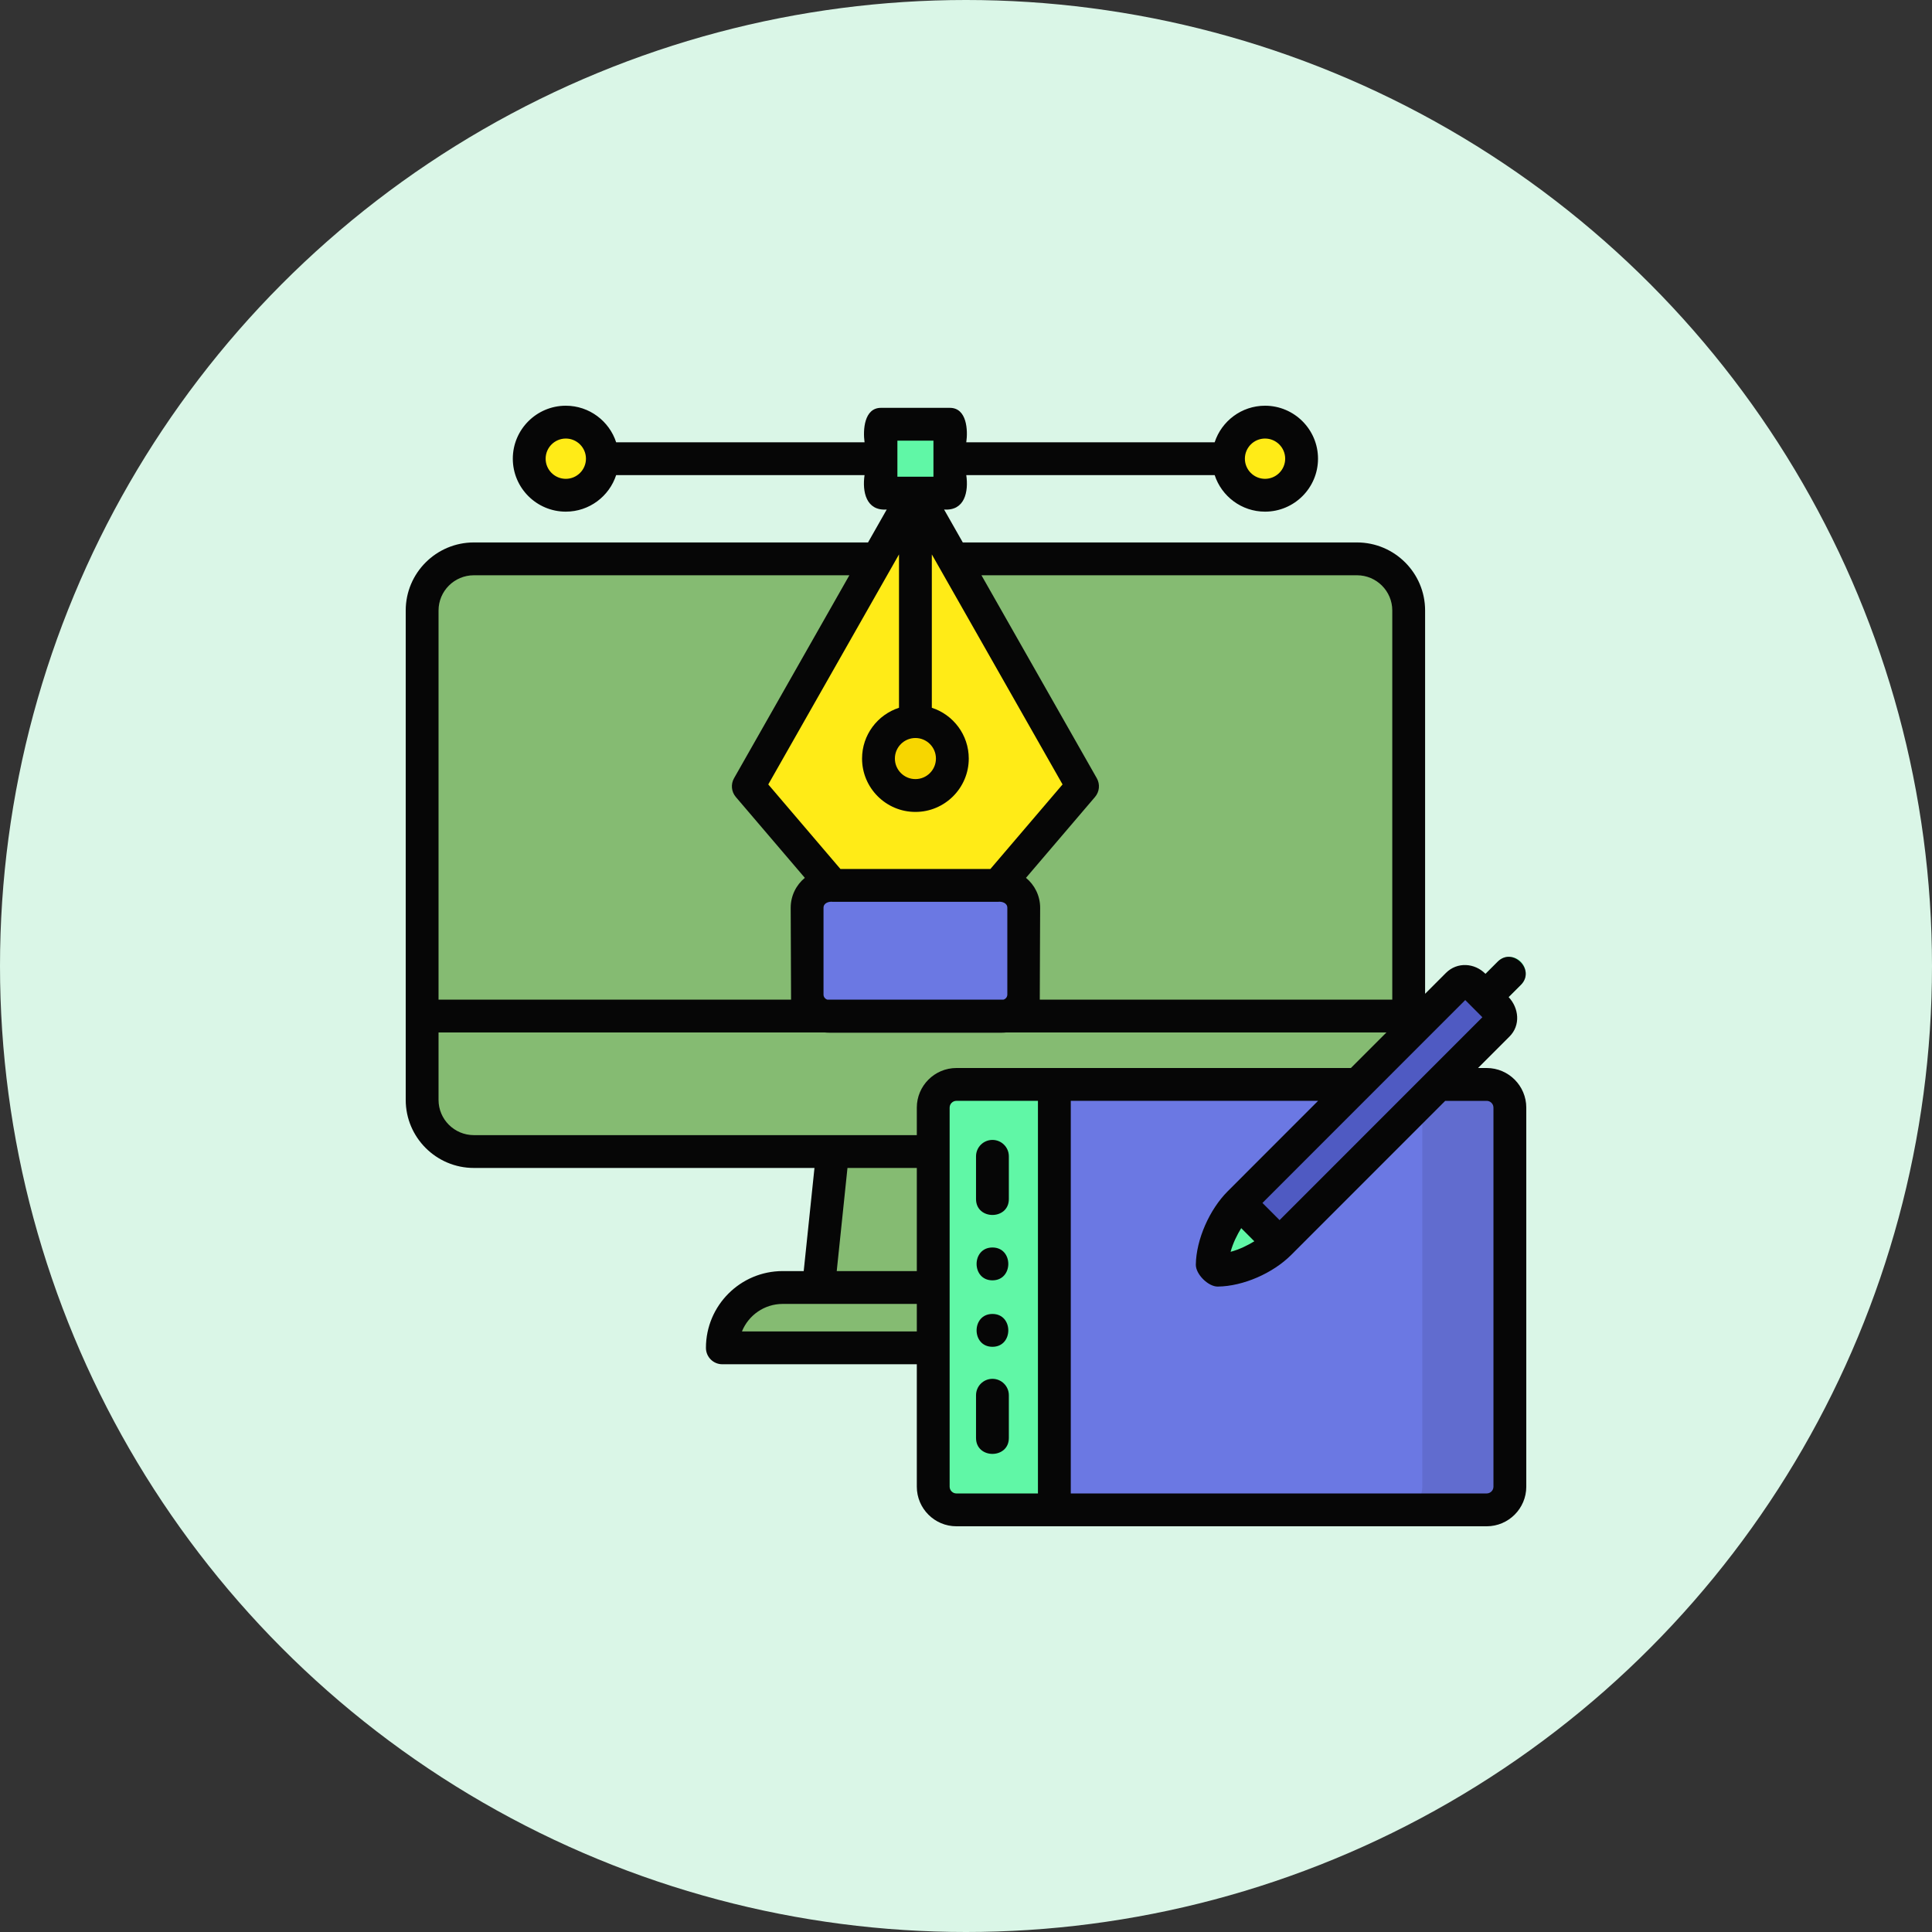 <svg width="100" height="100" viewBox="0 0 100 100" fill="none" xmlns="http://www.w3.org/2000/svg">
<rect x="0" y="0" width="100" height="100" fill="#333333" stroke="none"/>
<circle cx="50" cy="50" r="50" fill="#DAF6E7"/>
<g clip-path="url(#clip0_18_3599)">
<path d="M45.599 21.959H49.165V25.524H45.599V21.959Z" fill="#60F7A6"/>
<path d="M29.286 25.634C30.331 25.634 31.178 24.787 31.178 23.742C31.178 22.697 30.331 21.85 29.286 21.85C28.24 21.85 27.393 22.697 27.393 23.742C27.393 24.787 28.24 25.634 29.286 25.634Z" fill="#FFEB17"/>
<path d="M65.478 25.634C66.523 25.634 67.371 24.787 67.371 23.742C67.371 22.697 66.523 21.85 65.478 21.85C64.433 21.85 63.585 22.697 63.585 23.742C63.585 24.787 64.433 25.634 65.478 25.634Z" fill="#FFEB17"/>
<path d="M24.526 59.603C23.048 59.603 21.85 58.407 21.85 56.932V31.598C21.85 30.122 23.048 28.927 24.526 28.927H70.238C71.716 28.927 72.914 30.122 72.914 31.598V59.603H24.526V59.603Z" fill="#85BB72"/>
<path d="M72.914 31.598C72.914 30.122 71.716 28.927 70.238 28.927H24.526C23.048 28.927 21.85 30.122 21.85 31.598V52.59H72.914V31.598Z" fill="#85BB72"/>
<path d="M70.237 28.927H65.706C67.184 28.927 68.383 30.122 68.383 31.598V52.59H72.914V31.598C72.914 30.122 71.716 28.927 70.237 28.927Z" fill="#85BB72"/>
<path d="M42.366 66.641L43.1 59.603H50.457V68.203L42.366 66.641Z" fill="#85BB72"/>
<path d="M50.015 69.765H37.388C37.388 68.04 38.787 66.641 40.512 66.641H50.015V69.765Z" fill="#85BB72"/>
<path d="M51.654 45.828L56.031 40.7L47.382 25.481L38.733 40.7L43.109 45.828L47.382 50.376L51.654 45.828Z" fill="#FFEB17"/>
<path d="M41.775 51.478V46.987C41.775 46.347 42.294 45.828 42.934 45.828H51.83C52.47 45.828 52.988 46.347 52.988 46.987V51.478C52.988 52.099 52.485 52.602 51.864 52.602H42.9C42.279 52.602 41.775 52.099 41.775 51.478Z" fill="#6B78E3"/>
<path d="M47.382 41.176C48.438 41.176 49.294 40.319 49.294 39.262C49.294 38.206 48.438 37.349 47.382 37.349C46.326 37.349 45.47 38.206 45.47 39.262C45.47 40.319 46.326 41.176 47.382 41.176Z" fill="#F7D600"/>
<path d="M49.504 56.13C48.841 56.13 48.303 56.667 48.303 57.331V76.95C48.303 77.613 48.841 78.15 49.504 78.15H56.537V56.13H49.504Z" fill="#60F7A6"/>
<path d="M76.95 56.13H74.452H70.275H54.573V78.15H76.95C77.613 78.15 78.15 77.613 78.15 76.95V57.331C78.15 56.667 77.613 56.13 76.95 56.13Z" fill="#6B78E3"/>
<path d="M76.95 56.13H74.452H72.418C73.081 56.13 73.619 56.667 73.619 57.331V76.95C73.619 77.613 73.082 78.15 72.418 78.15H76.95C77.613 78.15 78.15 77.613 78.15 76.95V57.331C78.15 56.667 77.613 56.13 76.95 56.13Z" fill="#616CCF"/>
<path d="M78.721 49.775C78.39 49.443 77.852 49.443 77.52 49.775L76.287 51.007C75.955 51.339 75.955 51.877 76.287 52.209C76.453 52.375 76.67 52.458 76.888 52.458C77.105 52.458 77.323 52.375 77.489 52.209L78.721 50.977C79.053 50.645 79.053 50.107 78.721 49.775Z" fill="#60F7A6"/>
<path d="M77.532 53.048L74.452 56.13L66.229 64.356L64.144 62.263L70.275 56.13L75.447 50.956C75.665 50.738 76.019 50.739 76.237 50.957L77.534 52.259C77.751 52.477 77.751 52.831 77.532 53.048Z" fill="#4F5AC2"/>
<path d="M65.186 63.309L66.229 64.356C66.229 64.356 64.695 65.726 63.017 65.743L62.745 65.47C62.769 63.792 64.144 62.263 64.144 62.263L65.186 63.309Z" fill="#60F7A6"/>
<path d="M76.95 55.28H76.502L78.132 53.65C78.716 53.069 78.618 52.174 78.087 51.61L78.721 50.977C79.498 50.2 78.297 48.998 77.52 49.775L76.888 50.407C76.331 49.839 75.427 49.776 74.845 50.355L73.763 51.438V31.598C73.763 29.656 72.182 28.077 70.237 28.077H49.834L48.866 26.373C49.937 26.45 50.139 25.448 50.014 24.591H62.871C63.23 25.688 64.262 26.483 65.478 26.483C66.99 26.483 68.22 25.253 68.22 23.742C68.22 22.23 66.99 21 65.478 21C64.262 21 63.23 21.795 62.871 22.892H50.014C50.106 22.269 50.047 21.11 49.165 21.11H45.599C44.728 21.11 44.661 22.254 44.749 22.892H31.892C31.534 21.795 30.501 21 29.286 21C27.773 21 26.543 22.23 26.543 23.742C26.543 25.253 27.773 26.483 29.286 26.483C30.501 26.483 31.534 25.688 31.892 24.591H44.749C44.624 25.448 44.827 26.45 45.897 26.373L44.929 28.077H24.526C22.582 28.077 21 29.656 21 31.598V56.932C21 58.874 22.582 60.453 24.526 60.453H42.157L41.6 65.791H40.512C38.321 65.791 36.539 67.574 36.539 69.765C36.539 70.234 36.919 70.614 37.388 70.614H47.454V76.95C47.454 78.08 48.373 79 49.504 79H76.949C78.08 79 79 78.08 79 76.95V57.331C79 56.2 78.08 55.28 76.95 55.28ZM75.841 51.763L76.727 52.652L66.23 63.153C65.935 62.857 65.639 62.56 65.344 62.264L75.841 51.763ZM64.245 63.568L64.924 64.249C64.584 64.456 64.155 64.672 63.696 64.794C63.819 64.335 64.037 63.907 64.245 63.568ZM70.238 29.776C71.245 29.776 72.064 30.593 72.064 31.598V51.74H53.819C53.819 49.547 53.838 48.538 53.838 46.987C53.838 46.364 53.553 45.806 53.105 45.437L56.677 41.252C56.91 40.98 56.947 40.592 56.77 40.281L50.8 29.776H70.238ZM42.821 51.74C42.708 51.706 42.625 51.602 42.625 51.478V46.987C42.625 46.733 42.909 46.65 43.109 46.678H51.654C51.854 46.65 52.139 46.733 52.139 46.987V51.478C52.139 51.602 52.056 51.706 51.943 51.74H42.821ZM46.532 28.696V36.634C45.424 36.993 44.62 38.035 44.62 39.262C44.62 40.786 45.859 42.025 47.382 42.025C48.904 42.025 50.143 40.786 50.143 39.262C50.143 38.035 49.34 36.993 48.231 36.634V28.696L54.998 40.602L51.262 44.979H43.501L39.766 40.602L46.532 28.696ZM47.382 38.199C47.968 38.199 48.444 38.676 48.444 39.262C48.444 39.849 47.968 40.326 47.382 40.326C46.796 40.326 46.319 39.849 46.319 39.262C46.319 38.676 46.796 38.199 47.382 38.199ZM65.478 22.699C66.053 22.699 66.521 23.167 66.521 23.742C66.521 24.316 66.053 24.784 65.478 24.784C64.903 24.784 64.435 24.316 64.435 23.742C64.435 23.167 64.903 22.699 65.478 22.699ZM46.449 22.809H48.315V24.674H46.449V22.809ZM29.286 24.784C28.71 24.784 28.242 24.317 28.242 23.742C28.242 23.167 28.71 22.699 29.286 22.699C29.861 22.699 30.329 23.167 30.329 23.742C30.329 24.316 29.861 24.784 29.286 24.784ZM24.526 29.776H43.963L37.994 40.281C37.817 40.591 37.854 40.98 38.086 41.252L41.658 45.437C41.211 45.806 40.926 46.363 40.926 46.987C40.926 48.539 40.945 49.98 40.945 51.74H22.699V31.598C22.699 30.593 23.519 29.776 24.526 29.776ZM22.699 56.933V53.439H42.681C42.753 53.447 42.826 53.452 42.9 53.452H51.864C51.938 53.452 52.011 53.447 52.083 53.439H71.763L69.922 55.28H49.504C48.374 55.28 47.454 56.2 47.454 57.331V58.754H43.1H24.526C23.519 58.754 22.699 57.937 22.699 56.933ZM43.865 60.453H47.454V65.791H43.309L43.865 60.453ZM38.403 68.915C38.74 68.081 39.558 67.491 40.512 67.491H42.365C42.366 67.491 42.367 67.491 42.367 67.491C42.368 67.491 42.369 67.491 42.37 67.491H47.454V68.915H38.403ZM49.153 76.95V57.331C49.153 57.137 49.311 56.979 49.504 56.979H53.724V77.301H49.504C49.311 77.301 49.153 77.143 49.153 76.95ZM77.301 76.95C77.301 77.143 77.143 77.301 76.949 77.301H55.423V56.979H68.224L63.543 61.663C62.611 62.595 61.914 64.151 61.896 65.458C61.889 65.951 62.532 66.593 63.026 66.593C64.352 66.579 65.891 65.896 66.83 64.957L74.804 56.98H76.95C77.143 56.98 77.301 57.137 77.301 57.331V76.95H77.301Z" fill="#060606"/>
<path d="M51.369 71.368C50.9 71.368 50.519 71.749 50.519 72.218V74.429C50.519 75.528 52.218 75.528 52.218 74.429V72.218C52.218 71.749 51.838 71.368 51.369 71.368Z" fill="#060606"/>
<path d="M51.369 69.71C52.462 69.71 52.464 68.01 51.369 68.01C50.276 68.01 50.274 69.71 51.369 69.71Z" fill="#060606"/>
<path d="M51.369 64.57C50.276 64.57 50.274 66.27 51.369 66.27C52.462 66.27 52.464 64.57 51.369 64.57Z" fill="#060606"/>
<path d="M51.369 59.002C50.9 59.002 50.519 59.382 50.519 59.851V62.062C50.519 63.161 52.218 63.161 52.218 62.062V59.851C52.218 59.382 51.838 59.002 51.369 59.002Z" fill="#060606"/>
</g>
<defs>
<clipPath id="clip0_18_3599">
<rect width="58" height="58" fill="white" transform="translate(21 21)"/>
</clipPath>
</defs>
</svg>
